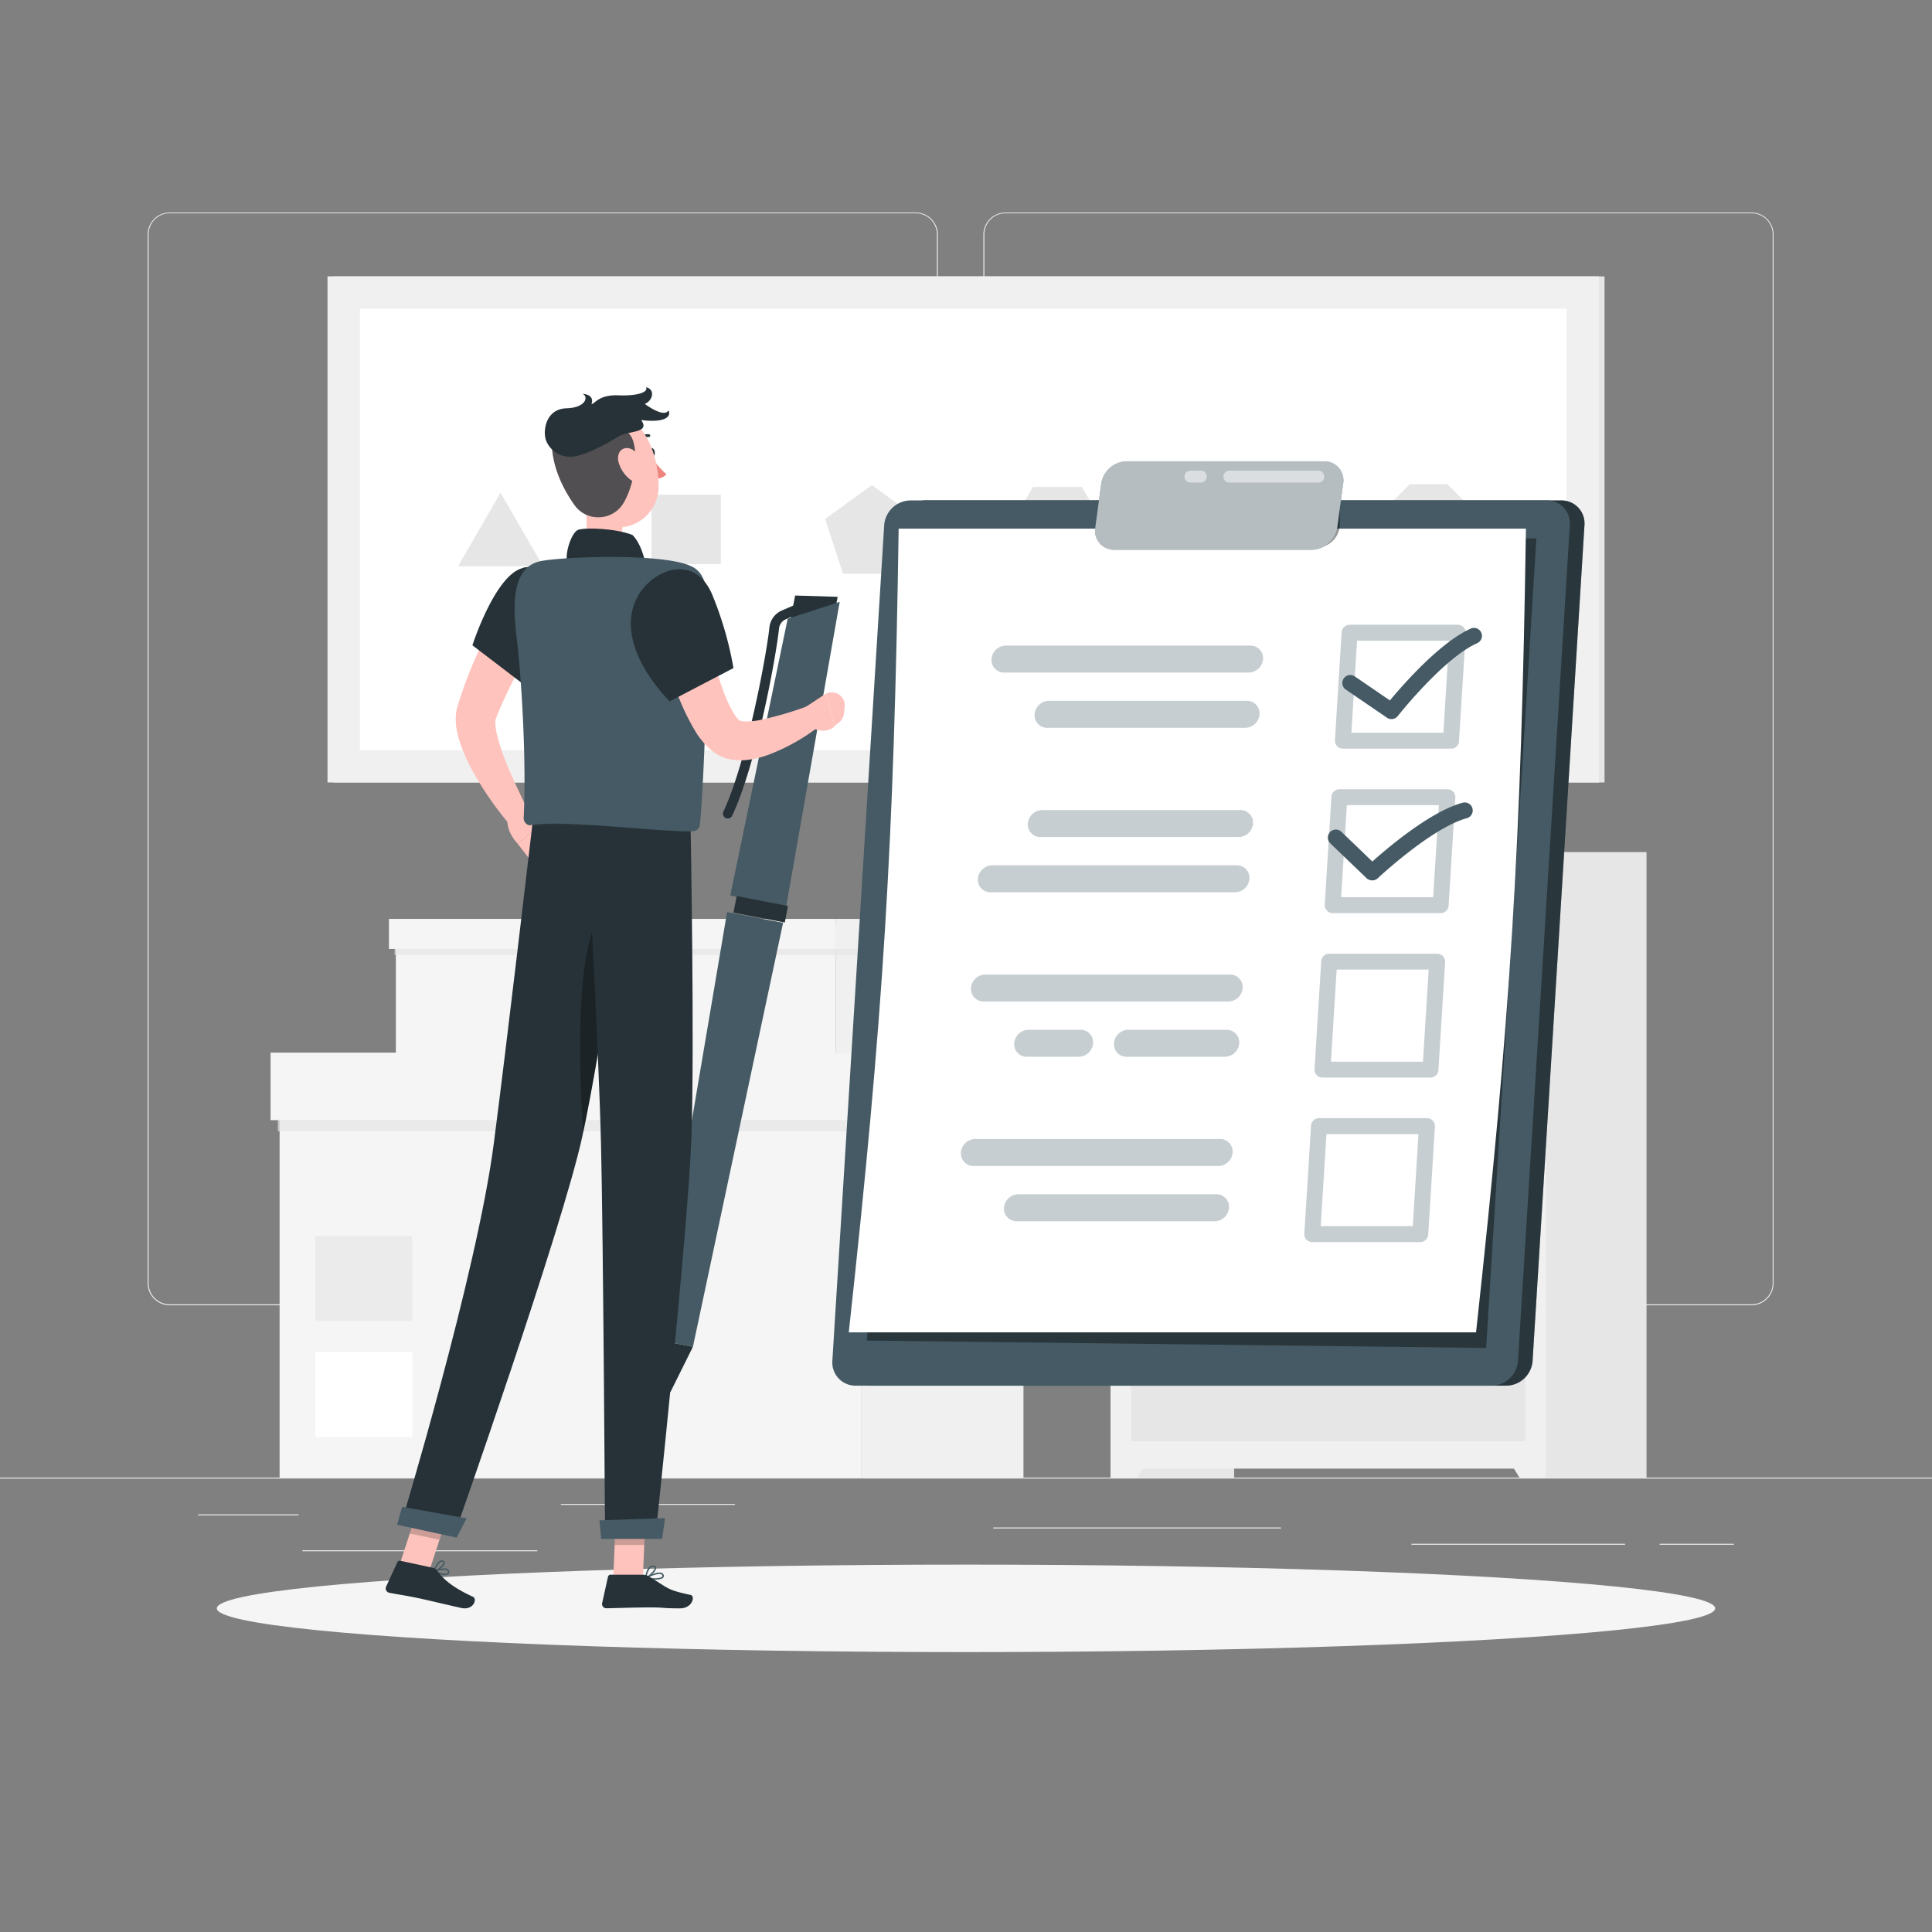 <svg xmlns="http://www.w3.org/2000/svg" viewBox="0 0 500 500"><rect x="0" y="0" width="500" height="500" fill="#808080" stroke="none"/><g id="freepik--background-complete--inject-61"><rect y="382.4" width="500" height="0.25" style="fill:#ebebeb"></rect><path d="M237,337.8H43.91a5.71,5.71,0,0,1-5.7-5.71V60.66A5.71,5.71,0,0,1,43.91,55H237a5.71,5.71,0,0,1,5.71,5.71V332.09A5.71,5.71,0,0,1,237,337.8ZM43.91,55.2a5.46,5.46,0,0,0-5.45,5.46V332.09a5.46,5.46,0,0,0,5.45,5.46H237a5.47,5.47,0,0,0,5.46-5.46V60.66A5.47,5.47,0,0,0,237,55.2Z" style="fill:#ebebeb"></path><path d="M453.31,337.8H260.21a5.72,5.72,0,0,1-5.71-5.71V60.66A5.72,5.72,0,0,1,260.21,55h193.1A5.71,5.71,0,0,1,459,60.66V332.09A5.71,5.71,0,0,1,453.31,337.8ZM260.21,55.2a5.47,5.47,0,0,0-5.46,5.46V332.09a5.47,5.47,0,0,0,5.46,5.46h193.1a5.47,5.47,0,0,0,5.46-5.46V60.66a5.47,5.47,0,0,0-5.46-5.46Z" style="fill:#ebebeb"></path><rect x="51.28" y="391.92" width="26" height="0.25" style="fill:#ebebeb"></rect><rect x="145.15" y="389.21" width="45.03" height="0.25" style="fill:#ebebeb"></rect><rect x="78.28" y="401.21" width="60.79" height="0.25" style="fill:#ebebeb"></rect><rect x="429.49" y="399.53" width="19.23" height="0.25" style="fill:#ebebeb"></rect><rect x="365.29" y="399.53" width="55.29" height="0.25" style="fill:#ebebeb"></rect><rect x="257.05" y="395.31" width="74.47" height="0.25" style="fill:#ebebeb"></rect><rect x="222.82" y="274.51" width="42.05" height="107.89" style="fill:#f0f0f0"></rect><rect x="72.35" y="274.51" width="150.46" height="107.89" transform="translate(295.17 656.91) rotate(180)" style="fill:#f5f5f5"></rect><rect x="81.57" y="349.92" width="25.11" height="21.97" transform="translate(188.26 721.81) rotate(180)" style="fill:#fff"></rect><rect x="81.57" y="319.89" width="25.11" height="21.97" transform="translate(188.26 661.75) rotate(180)" style="fill:#ebebeb"></rect><rect x="71.91" y="288.44" width="192.95" height="4.33" style="fill:#e6e6e6;opacity:0.7;mix-blend-mode:multiply"></rect><rect x="222.82" y="272.42" width="44.37" height="17.47" style="fill:#f0f0f0"></rect><rect x="70.03" y="272.42" width="152.79" height="17.47" transform="translate(292.84 562.31) rotate(180)" style="fill:#f5f5f5"></rect><rect x="216.25" y="239.44" width="32.68" height="33.25" style="fill:#f0f0f0"></rect><rect x="102.46" y="239.44" width="113.79" height="33.25" transform="translate(318.7 512.12) rotate(180)" style="fill:#f5f5f5"></rect><rect x="102.12" y="244.45" width="146.81" height="2.69" style="fill:#e6e6e6;opacity:0.7;mix-blend-mode:multiply"></rect><rect x="216.25" y="237.81" width="34.48" height="7.77" style="fill:#f0f0f0"></rect><rect x="100.65" y="237.81" width="115.59" height="7.77" transform="translate(316.9 483.39) rotate(180)" style="fill:#f5f5f5"></rect><rect x="287.41" y="220.52" width="31.99" height="161.88" transform="translate(606.81 602.92) rotate(180)" style="fill:#e6e6e6"></rect><polygon points="294.26 382.4 287.41 382.4 287.41 370.92 301.44 370.92 294.26 382.4" style="fill:#f0f0f0"></polygon><rect x="394.12" y="220.52" width="31.99" height="161.88" transform="translate(820.24 602.92) rotate(180)" style="fill:#e6e6e6"></rect><rect x="287.41" y="220.52" width="112.69" height="159.56" transform="translate(687.51 600.6) rotate(180)" style="fill:#f0f0f0"></rect><rect x="292.72" y="227.59" width="102.06" height="43.76" transform="translate(687.51 498.95) rotate(180)" style="fill:#e6e6e6"></rect><path d="M350.46,248.54a6.71,6.71,0,1,1-6.71-6.71A6.7,6.7,0,0,1,350.46,248.54Z" style="fill:#fafafa"></path><polygon points="393.25 382.4 400.1 382.4 400.1 370.92 386.07 370.92 393.25 382.4" style="fill:#f0f0f0"></polygon><rect x="292.72" y="278.42" width="102.06" height="94.59" style="fill:#e6e6e6"></rect><circle cx="380.69" cy="292.52" r="6.71" style="fill:#fafafa"></circle><rect x="185.24" y="-27.51" width="130.98" height="329.04" transform="translate(387.74 -113.71) rotate(90)" style="fill:#e6e6e6"></rect><rect x="183.78" y="-27.51" width="130.98" height="329.04" transform="translate(386.29 -112.26) rotate(90)" style="fill:#f0f0f0"></rect><rect x="93.13" y="79.9" width="312.3" height="114.23" style="fill:#fff"></rect><polygon points="129.54 127.5 118.56 146.53 140.53 146.53 129.54 127.5" style="fill:#e6e6e6"></polygon><rect x="168.61" y="128.04" width="17.94" height="17.94" style="fill:#e6e6e6"></rect><polygon points="225.62 125.54 213.55 134.3 218.16 148.49 233.07 148.49 237.68 134.3 225.62 125.54" style="fill:#e6e6e6"></polygon><polygon points="280 126.03 267.31 126.03 260.96 137.01 267.31 148 280 148 286.34 137.01 280 126.03" style="fill:#e6e6e6"></polygon><polygon points="321.69 124.95 311.77 129.73 309.32 140.47 316.18 149.07 327.19 149.07 334.06 140.47 331.61 129.73 321.69 124.95" style="fill:#e6e6e6"></polygon><polygon points="374.58 125.29 364.87 125.29 358 132.16 358 141.87 364.87 148.74 374.58 148.74 381.44 141.87 381.44 132.16 374.58 125.29" style="fill:#e6e6e6"></polygon></g><g id="freepik--Shadow--inject-61"><ellipse id="freepik--path--inject-61" cx="250" cy="416.24" rx="193.89" ry="11.32" style="fill:#f5f5f5"></ellipse></g><g id="freepik--to-do-list--inject-61"><path d="M239.41,129.51H404.06a5.94,5.94,0,0,1,6,6.38L396.63,352.22a6.91,6.91,0,0,1-6.78,6.39H225.19a6,6,0,0,1-6-6.39l13.42-216.33A6.92,6.92,0,0,1,239.41,129.51Z" style="fill:#455A64"></path><path d="M239.41,129.51H404.06a5.94,5.94,0,0,1,6,6.38L396.63,352.22a6.91,6.91,0,0,1-6.78,6.39H225.19a6,6,0,0,1-6-6.39l13.42-216.33A6.92,6.92,0,0,1,239.41,129.51Z" style="opacity:0.4"></path><path d="M235.63,129.51H400.28a5.94,5.94,0,0,1,6,6.38L392.85,352.22a6.91,6.91,0,0,1-6.79,6.39H221.41a6,6,0,0,1-6-6.39l13.42-216.33A6.91,6.91,0,0,1,235.63,129.51Z" style="fill:#455A64"></path><polygon points="224.34 346.93 384.61 348.85 397.61 139.33 237.22 139.33 224.34 346.93" style="opacity:0.4"></polygon><path d="M219.66,344.81H382c8.94-81.91,11.69-126.13,12.91-208H232.57C231.35,218.68,228.61,262.9,219.66,344.81Z" style="fill:#fff"></path><path d="M375.49,193.75H347.54a2,2,0,0,1-1.5-.65,2.08,2.08,0,0,1-.56-1.54l1.73-27.94a2.07,2.07,0,0,1,2.06-1.94h28a2.07,2.07,0,0,1,2.06,2.19l-1.74,27.95A2,2,0,0,1,375.49,193.75Zm-25.75-4.12h23.81L375,165.81H351.21Z" style="fill:#455A64;opacity:0.3"></path><path d="M372.84,236.32H344.9a2.07,2.07,0,0,1-1.5-.65,2.05,2.05,0,0,1-.56-1.54l1.73-27.95a2.06,2.06,0,0,1,2.06-1.93h27.95a2,2,0,0,1,1.5.65,2.08,2.08,0,0,1,.56,1.54l-1.74,27.94A2.06,2.06,0,0,1,372.84,236.32Zm-25.75-4.13H370.9l1.48-23.82H348.57Z" style="fill:#455A64;opacity:0.3"></path><path d="M370.2,278.88H342.26a2.06,2.06,0,0,1-1.51-.65,2,2,0,0,1-.55-1.54l1.73-27.94a2.07,2.07,0,0,1,2.06-1.94h27.95a2.07,2.07,0,0,1,1.5.65A2.11,2.11,0,0,1,374,249L372.26,277A2.06,2.06,0,0,1,370.2,278.88Zm-25.75-4.12h23.81l1.48-23.82H345.93Z" style="fill:#455A64;opacity:0.3"></path><path d="M367.56,321.45H339.62a2.1,2.1,0,0,1-1.51-.65,2,2,0,0,1-.55-1.54l1.73-27.95a2.07,2.07,0,0,1,2.06-1.93H369.3a2,2,0,0,1,1.5.65,2.08,2.08,0,0,1,.56,1.54l-1.74,27.94A2.07,2.07,0,0,1,367.56,321.45Zm-25.75-4.13h23.81l1.48-23.82H343.29Z" style="fill:#455A64;opacity:0.3"></path><path d="M259.88,174.06h63.29a3.78,3.78,0,0,0,3.71-3.49h0a3.25,3.25,0,0,0-3.28-3.49H260.32a3.76,3.76,0,0,0-3.71,3.49h0A3.25,3.25,0,0,0,259.88,174.06Z" style="fill:#455A64;opacity:0.3"></path><path d="M271,188.36h51.25a3.78,3.78,0,0,0,3.71-3.49h0a3.25,3.25,0,0,0-3.27-3.5H271.46a3.78,3.78,0,0,0-3.71,3.5h0A3.25,3.25,0,0,0,271,188.36Z" style="fill:#455A64;opacity:0.3"></path><path d="M256.79,223.94h63.29a3.25,3.25,0,0,1,3.27,3.49h0a3.78,3.78,0,0,1-3.71,3.49H256.35a3.25,3.25,0,0,1-3.27-3.49h0A3.78,3.78,0,0,1,256.79,223.94Z" style="fill:#455A64;opacity:0.3"></path><path d="M269.71,209.64H321a3.25,3.25,0,0,1,3.28,3.49h0a3.78,3.78,0,0,1-3.71,3.5H269.28a3.25,3.25,0,0,1-3.28-3.5h0A3.78,3.78,0,0,1,269.71,209.64Z" style="fill:#455A64;opacity:0.3"></path><path d="M254.6,259.19h63.29a3.78,3.78,0,0,0,3.71-3.49h0a3.25,3.25,0,0,0-3.28-3.49H255a3.78,3.78,0,0,0-3.71,3.49h0A3.25,3.25,0,0,0,254.6,259.19Z" style="fill:#455A64;opacity:0.3"></path><path d="M291.54,273.49H317a3.78,3.78,0,0,0,3.71-3.49h0a3.26,3.26,0,0,0-3.28-3.5H292a3.79,3.79,0,0,0-3.71,3.5h0A3.25,3.25,0,0,0,291.54,273.49Z" style="fill:#455A64;opacity:0.3"></path><path d="M265.75,273.49h13.43a3.78,3.78,0,0,0,3.71-3.49h0a3.26,3.26,0,0,0-3.28-3.5H266.18a3.79,3.79,0,0,0-3.71,3.5h0A3.25,3.25,0,0,0,265.75,273.49Z" style="fill:#455A64;opacity:0.3"></path><path d="M252,301.76h63.29a3.78,3.78,0,0,0,3.71-3.49h0a3.26,3.26,0,0,0-3.28-3.5H252.39a3.78,3.78,0,0,0-3.71,3.5h0A3.25,3.25,0,0,0,252,301.76Z" style="fill:#455A64;opacity:0.3"></path><path d="M263.11,316.06h51.25a3.79,3.79,0,0,0,3.71-3.5h0a3.25,3.25,0,0,0-3.28-3.49H263.54a3.78,3.78,0,0,0-3.71,3.49h0A3.26,3.26,0,0,0,263.11,316.06Z" style="fill:#455A64;opacity:0.3"></path><path d="M360.11,186.1a2,2,0,0,1-1.16-.36l-10.77-7.35a2.07,2.07,0,0,1,2.33-3.41l9.2,6.29c3.36-4.05,12.94-15,20.91-18.59a2.06,2.06,0,1,1,1.68,3.77c-8.7,3.87-20.45,18.72-20.56,18.87A2.08,2.08,0,0,1,360.11,186.1Z" style="fill:#455A64"></path><path d="M355.1,227.84a2.09,2.09,0,0,1-1.44-.57l-9.37-9a2.07,2.07,0,1,1,2.87-3l8,7.69c3.95-3.53,15-12.93,23.36-15.21a2.06,2.06,0,1,1,1.09,4c-9.12,2.49-22.93,15.43-23.07,15.56A2,2,0,0,1,355.1,227.84Z" style="fill:#455A64"></path><path d="M337.57,141.73l3,0a6.12,6.12,0,0,0,6.18-6.06l0-5.58a.61.61,0,0,0-.62-.61h-8.48a.7.7,0,0,0-.69.69L337,141.12A.61.61,0,0,0,337.57,141.73Z" style="opacity:0.4"></path><path d="M291.55,119.39h51.06a4.93,4.93,0,0,1,5,5.76l-1.53,11.37a6.83,6.83,0,0,1-6.54,5.76H288.46a4.93,4.93,0,0,1-5-5.76L285,125.15A6.83,6.83,0,0,1,291.55,119.39Z" style="fill:#455A64"></path><path d="M291.55,119.39h51.06a4.93,4.93,0,0,1,5,5.76l-1.53,11.37a6.83,6.83,0,0,1-6.54,5.76H288.46a4.93,4.93,0,0,1-5-5.76L285,125.15A6.83,6.83,0,0,1,291.55,119.39Z" style="fill:#fff;opacity:0.6"></path><path d="M341.29,124.89h-23a1.55,1.55,0,1,1,0-3.09h23a1.55,1.55,0,0,1,0,3.09Z" style="fill:#fff;opacity:0.5"></path><path d="M310.64,124.89h-2.42a1.55,1.55,0,1,1,0-3.09h2.42a1.55,1.55,0,1,1,0,3.09Z" style="fill:#fff;opacity:0.5"></path></g><g id="freepik--Character--inject-61"><polygon points="169.46 346.65 179.33 348.54 202.66 238.82 188.17 236.05 169.46 346.65" style="fill:#455A64"></polygon><polygon points="204.15 162.64 215.97 158.75 216.79 154.46 205.78 154.12 204.15 162.64" style="fill:#263238"></polygon><polygon points="203.85 160.14 217.31 155.76 203.48 234.52 188.99 231.76 203.85 160.14" style="fill:#455A64"></polygon><rect x="189.05" y="233.1" width="13.55" height="4.37" transform="matrix(-0.98, -0.19, 0.19, -0.98, 344.08, 503.11)" style="fill:#263238"></rect><path d="M171.24,359.64c-.13.65.14,1.25.6,1.34s.94-.37,1.06-1-.15-1.25-.61-1.34S171.36,359,171.24,359.64Z" style="fill:#455A64"></path><polygon points="170.56 359.72 173.5 360.28 179.33 348.54 169.46 346.65 170.56 359.72" style="fill:#263238"></polygon><path d="M188.34,211.82a1.25,1.25,0,0,1-1.13-1.77c6.2-13.29,11.23-41.05,11.91-47.65a5.39,5.39,0,0,1,3.24-4.41l3.27-1.41a1.24,1.24,0,1,1,1,2.28l-3.27,1.41a2.93,2.93,0,0,0-1.75,2.39c-.71,6.93-5.7,34.68-12.12,48.44A1.25,1.25,0,0,1,188.34,211.82Z" style="fill:#263238"></path><path d="M142.27,158.79c-2.49,4.27-5,8.8-7.37,13.24-1.17,2.24-2.31,4.48-3.4,6.73s-2.11,4.52-3,6.78l-.17.41s0,0,0,0a.61.61,0,0,0-.07.21,5,5,0,0,0-.07,1,15.14,15.14,0,0,0,.42,2.94,50,50,0,0,0,2.2,6.76c.89,2.3,1.91,4.61,3,6.93s2.2,4.64,3.29,6.9l-4.75,3.24a86.84,86.84,0,0,1-9.41-13.27,48.71,48.71,0,0,1-3.65-7.76,25.79,25.79,0,0,1-1.2-4.72,15.21,15.21,0,0,1-.12-2.93,12.65,12.65,0,0,1,.24-1.72c.06-.29.16-.62.25-.93l.16-.51a110.51,110.51,0,0,1,6-15.21,142.3,142.3,0,0,1,7.79-14.19Z" style="fill:#ffc3bd"></path><path d="M136.35,209.25l4.47,3.48L134,218.37s-3.11-3-2.63-6.69Z" style="fill:#ffc3bd"></path><polygon points="142.64 217.81 138.09 223.66 133.99 218.37 140.82 212.73 142.64 217.81" style="fill:#ffc3bd"></polygon><path d="M168,117.11c.13.6.55,1,.94,1s.62-.64.5-1.24-.55-1-.94-.95S167.92,116.5,168,117.11Z" style="fill:#263238"></path><path d="M168.53,118.15a22.22,22.22,0,0,0,3.95,4.59,3.57,3.57,0,0,1-2.79,1.13Z" style="fill:#ed847e"></path><path d="M165.14,114.2a.37.37,0,0,1-.24-.1.35.35,0,0,1,0-.51,3.54,3.54,0,0,1,3.08-1.2.36.36,0,1,1-.12.71h0a2.86,2.86,0,0,0-2.43,1A.36.36,0,0,1,165.14,114.2Z" style="fill:#263238"></path><path d="M150.79,125.62c1.1,5.61,2.2,15.88-1.72,19.62,0,0,1.53,5.68,11.94,5.68,11.45,0,5.48-5.68,5.48-5.68-6.25-1.5-6.09-6.13-5-10.49Z" style="fill:#ffc3bd"></path><path d="M146.85,145.66c-.83-2,1-8,2.85-8.57,2.09-.64,10-.28,14,1.37,2.81,2.84,3.62,8.73,3.62,8.73Z" style="fill:#263238"></path><path d="M114.15,407.52a2.46,2.46,0,0,0,1.9-.1.72.72,0,0,0,.18-.84.86.86,0,0,0-.47-.54c-1-.49-3.41.48-3.51.52a.17.17,0,0,0-.11.16.19.19,0,0,0,.1.17A9,9,0,0,0,114.15,407.52Zm1.24-1.22.22.07a.49.49,0,0,1,.27.31c.1.33,0,.43-.06.46-.41.35-1.94,0-3-.4A5.88,5.88,0,0,1,115.39,406.3Z" style="fill:#455A64"></path><path d="M112.28,406.91h.09c.87-.25,2.72-1.57,2.74-2.44a.58.58,0,0,0-.46-.58,1,1,0,0,0-.81.06c-1,.52-1.67,2.65-1.69,2.74a.17.17,0,0,0,0,.18Zm2.17-2.71.08,0c.22.08.22.19.22.23,0,.52-1.24,1.55-2.13,2a4.36,4.36,0,0,1,1.39-2.16A.68.68,0,0,1,114.45,404.2Z" style="fill:#455A64"></path><path d="M169.44,408.81c1,0,1.94-.14,2.25-.58a.67.67,0,0,0,0-.79.89.89,0,0,0-.58-.42c-1.27-.35-3.95,1.17-4.06,1.24a.18.18,0,0,0-.09.19.17.17,0,0,0,.14.14A13.19,13.19,0,0,0,169.44,408.81Zm1.22-1.49a1.29,1.29,0,0,1,.35.05.49.49,0,0,1,.35.25c.13.22.09.34,0,.4-.36.5-2.29.51-3.72.31A8.1,8.1,0,0,1,170.66,407.32Z" style="fill:#455A64"></path><path d="M167.13,408.6l.07,0c.93-.41,2.76-2.07,2.62-2.94,0-.2-.18-.45-.68-.5a1.28,1.28,0,0,0-1,.31c-1,.8-1.18,2.86-1.19,2.95a.16.16,0,0,0,.07.16A.15.15,0,0,0,167.13,408.6Zm1.87-3.11h.11c.32,0,.34.16.35.2.09.52-1.16,1.82-2.1,2.39a4.25,4.25,0,0,1,1-2.36A1,1,0,0,1,169,405.49Z" style="fill:#455A64"></path><polygon points="158.71 408.42 166.37 408.42 167.13 390.68 159.47 390.68 158.71 408.42" style="fill:#ffc3bd"></polygon><polygon points="103.43 404.87 111.12 406.49 116.55 389.97 108.85 388.35 103.43 404.87" style="fill:#ffc3bd"></polygon><path d="M112,405.74l-8.41-1.82a.67.67,0,0,0-.75.37l-2.92,6.34a1.13,1.13,0,0,0,.81,1.57c2.95.58,4.41.72,8.11,1.52,2.27.49,7.41,1.74,10.55,2.42s4.23-2.34,3-2.9c-5.49-2.51-7.79-4.72-9.27-6.78A1.88,1.88,0,0,0,112,405.74Z" style="fill:#263238"></path><path d="M166.32,407.53H158a.67.67,0,0,0-.65.52l-1.51,6.81a1.1,1.1,0,0,0,1.1,1.36c3-.05,7.38-.22,11.17-.22,4.43,0,2.71.24,7.91.24,3.15,0,4-3.18,2.7-3.47-6-1.31-5.33-1.45-10.51-4.64A3.5,3.5,0,0,0,166.32,407.53Z" style="fill:#263238"></path><path d="M135.35,147c-7.18,1.64-13.09,20-13.09,20l14.41,11a31.51,31.51,0,0,0,7.65-14.16C146.79,154.17,142.69,145.28,135.35,147Z" style="fill:#263238"></path><path d="M141.51,160.45c-3.9,3.85-5.17,10.88-5.48,17l.64.49a31.4,31.4,0,0,0,7.65-14.16c.15-.57.27-1.15.38-1.71Z" style="opacity:0.2"></path><path d="M178.27,147.36s8.15,9.21.45,66.21h-41c-.28-6.29,3.67-37-2.4-66.6a106.75,106.75,0,0,1,13.72-1.73,148.77,148.77,0,0,1,17.42,0A76.94,76.94,0,0,1,178.27,147.36Z" style="fill:#263238"></path><polygon points="167.13 390.68 166.74 399.83 159.07 399.83 159.46 390.68 167.13 390.68" style="opacity:0.2"></polygon><polygon points="108.85 388.35 116.55 389.97 113.74 398.49 106.05 396.87 108.85 388.35" style="opacity:0.2"></polygon><path d="M147.59,119.93c2,7.34,2.74,11.74,7.27,14.79,6.82,4.6,15.31-.67,15.57-8.46.24-7-3-17.83-10.9-19.31A10.36,10.36,0,0,0,147.59,119.93Z" style="fill:#ffc3bd"></path><path d="M154.91,133.87h-.1a7.44,7.44,0,0,1-6.07-3.08c-2.3-3.21-5.53-8.78-5.9-15.21,2.92-3.08,13.89-5.11,18.78-4,4.07.93,3.48,12.52-.37,18.79A7.47,7.47,0,0,1,154.91,133.87Z" style="fill:#ffc3bd"></path><path d="M154.91,133.87h-.1a7.44,7.44,0,0,1-6.07-3.08c-2.3-3.21-5.53-8.78-5.9-15.21,2.92-3.08,13.89-5.11,18.78-4,4.07.93,3.48,12.52-.37,18.79A7.47,7.47,0,0,1,154.91,133.87Z" style="fill:#263238;opacity:0.8"></path><path d="M147.29,118.19a6.61,6.61,0,0,1-6-4.27c-.87-2.6.05-8.09,5.28-8.25s5.77-3.14,4.16-3.75c3.42.25,2.34,2.64,2.34,2.64.91,0,1.77-2.45,7-2.25s7.78-.92,7.11-2.09c2.47.5,1.78,3.5-.31,4.31,0,0,4.95,3.75,6.12,1.69.83,1.5-.81,3.3-7.06,2.48,2.49,3.49-3.41,2.71-5.92,4.29S150.74,118.44,147.29,118.19Z" style="fill:#263238"></path><path d="M160.08,119.59a8.66,8.66,0,0,0,3.09,4.57c2,1.48,3.48,0,3.34-2.24-.12-2-1.32-5.25-3.51-5.85S159.51,117.38,160.08,119.59Z" style="fill:#ffc3bd"></path><path d="M164.19,213.57s-8.7,58.54-13.47,80.47c-5.22,24-33.25,103.47-33.25,103.47l-13.71-3s19.6-64.76,24-98.33c3.37-25.79,10-82.65,10-82.65Z" style="fill:#263238"></path><path d="M120.76,392.94s-2.56,5-2.56,5l-15.43-3.34,1.3-4.64Z" style="fill:#455A64"></path><path d="M158.69,234.43c-10.05,2-9,39.45-7.77,58.73,2.89-13.63,7.14-39.85,10-58.46A3.46,3.46,0,0,0,158.69,234.43Z" style="opacity:0.3"></path><path d="M178.72,213.57s1.06,57.27.22,80.63c-.86,24.3-9.35,103.86-9.35,103.86h-13s-.47-78.14-1.05-102c-.63-26-3.77-82.49-3.77-82.49Z" style="fill:#263238"></path><path d="M172.09,392.89c.06,0-.74,5.38-.74,5.38H155.57l-.43-4.8Z" style="fill:#455A64"></path><path d="M178.46,146.35c2,.83,3.93,2.32,4.51,7.27.56,4.75-.52,46.38-1.82,59.67a1.92,1.92,0,0,1-1.69,1.83c-8.19.35-33.56-3.07-42.12-1.57-1,.18-1.87-.92-1.81-1.92.67-12.95-.3-33.85-1.88-47.12-1-8.67-1-17.74,6.23-19.28C145.26,144.09,170.64,143.09,178.46,146.35Z" style="fill:#455A64"></path><path d="M181.63,157.85c.46,2.2,1,4.59,1.5,6.87s1.12,4.59,1.76,6.84,1.3,4.46,2.06,6.57a36.22,36.22,0,0,0,2.56,5.79,11.49,11.49,0,0,0,1.33,2c.19.21.34.35.38.39s0,.09.19.15a5.33,5.33,0,0,0,2,.26,24,24,0,0,0,3-.32,88.11,88.11,0,0,0,13.26-3.9l2.91,5a50.42,50.42,0,0,1-13.72,7.84,25,25,0,0,1-4.26,1.15,15.57,15.57,0,0,1-5.32.08,10.87,10.87,0,0,1-3.25-1.1,13.13,13.13,0,0,1-2.54-1.85,20.73,20.73,0,0,1-3.21-3.82,60.81,60.81,0,0,1-6.51-14.87c-.75-2.47-1.44-4.94-2-7.43s-1.12-4.91-1.55-7.56Z" style="fill:#ffc3bd"></path><path d="M164.78,154.85c-6.22,12.51,8.56,26.65,8.56,26.65l16.48-8.6a90.25,90.25,0,0,0-5.63-19.32C179.39,142.9,168.36,147.66,164.78,154.85Z" style="fill:#263238"></path><path d="M208.14,183.2l5.59-3.68,2.32,8.36s-2.5,2.93-7.08-.26Z" style="fill:#ffc3bd"></path><path d="M218.6,182.9l-.18,1.76a3.36,3.36,0,0,1-1.14,2.18l-1.23,1-2.32-8.36.71-.18A3.34,3.34,0,0,1,218.6,182.9Z" style="fill:#ffc3bd"></path></g></svg>